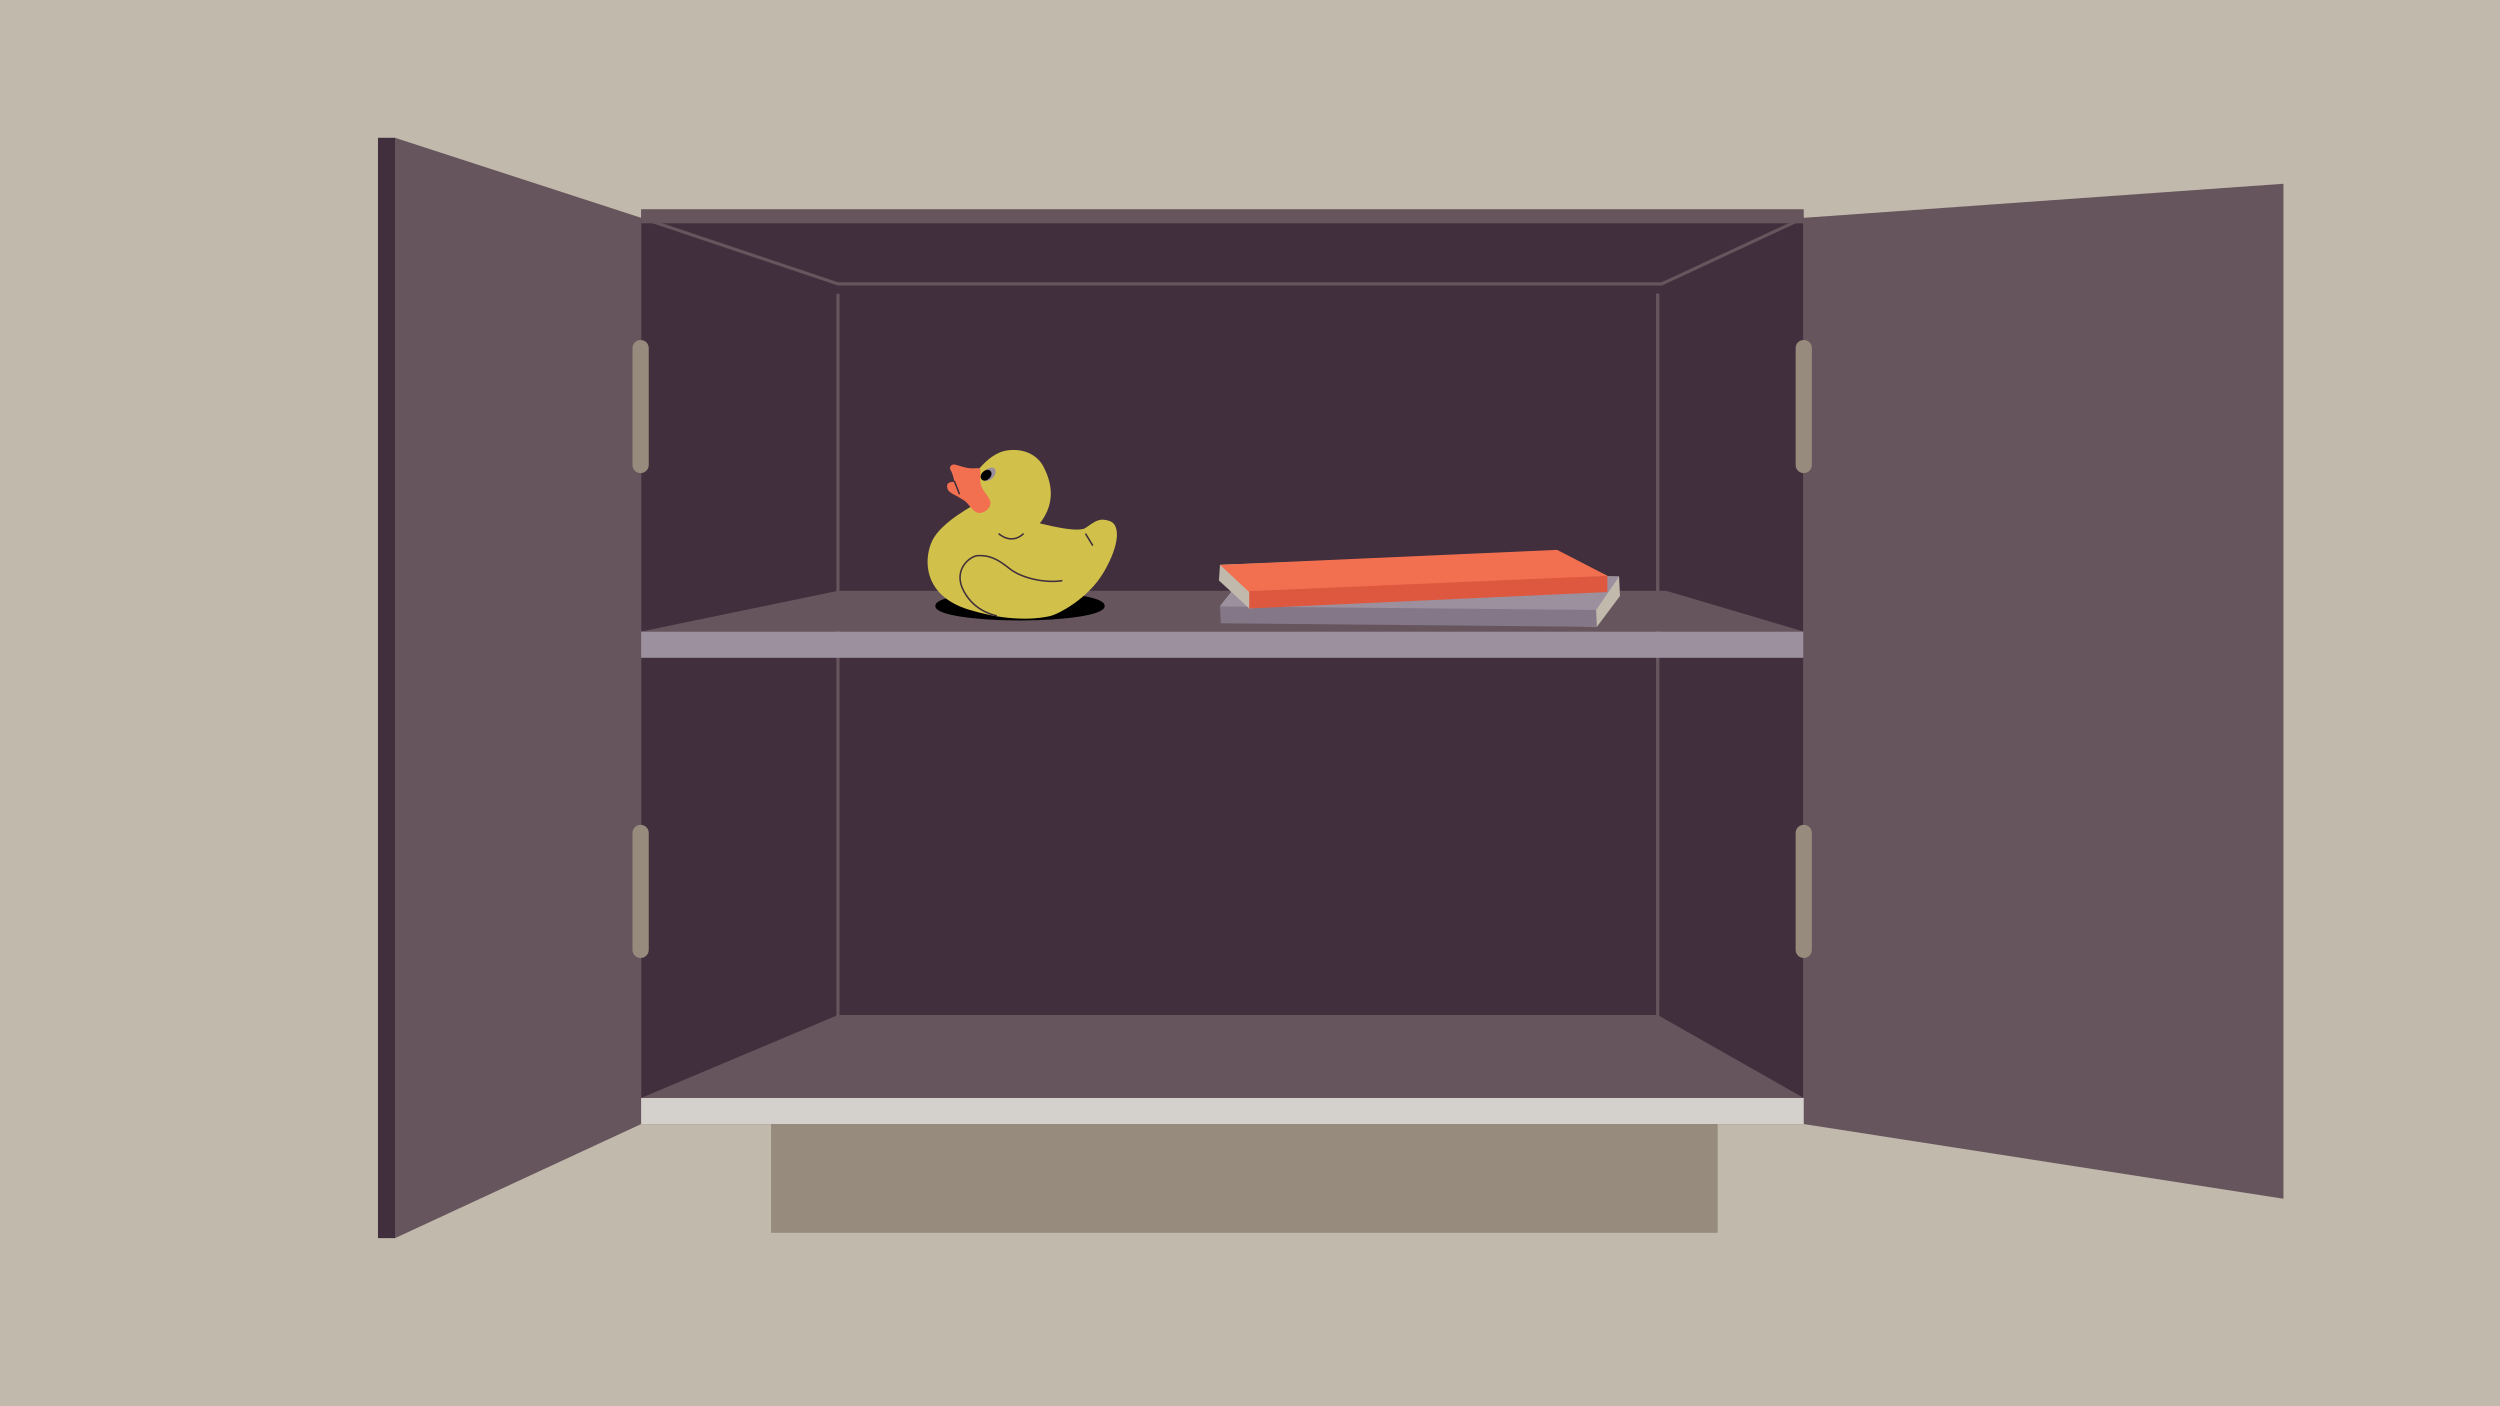 <?xml version="1.0" encoding="utf-8"?>
<!-- Generator: Adobe Illustrator 28.0.0, SVG Export Plug-In . SVG Version: 6.00 Build 0)  -->
<svg version="1.1" id="Layer_1" xmlns="http://www.w3.org/2000/svg" xmlns:xlink="http://www.w3.org/1999/xlink" x="0px" y="0px"
	 viewBox="0 0 1600 900" style="enable-background:new 0 0 1600 900;" xml:space="preserve">
<style type="text/css">
	.st0{fill:#C1B9AC;}
	.st1{fill:#968B7C;}
	.st2{fill:#412F3D;}
	.st3{fill:#66555C;}
	.st4{fill:#D4D1CC;}
	.st5{fill:none;stroke:#66555C;stroke-width:2;stroke-miterlimit:10;}
	.st6{fill:#9C8F9E;}
	.st7{stroke:#000000;stroke-width:2;stroke-linecap:round;stroke-linejoin:round;stroke-miterlimit:10;}
	.st8{fill:#D1C14A;}
	.st9{fill:#F27050;}
	.st10{fill:none;stroke:#412F3D;stroke-miterlimit:10;}
	.st11{fill:#847787;}
	.st12{fill:#DD583E;}
</style>
<rect class="st0" width="1600" height="900"/>
<rect x="493.5" y="224.8" class="st1" width="605.8" height="564.2"/>
<polygon class="st2" points="252.8,792.4 241.9,792.4 241.9,88.2 252.8,88.2 305.8,301.2 "/>
<polygon class="st3" points="410.3,719.4 252.8,792.4 252.8,88.2 410.3,139.4 "/>
<rect x="410.3" y="139.4" class="st2" width="744.1" height="580"/>
<polygon class="st3" points="1154.4,719.4 1461.4,767.2 1461.4,117.6 1154.4,139.4 "/>
<rect x="410.3" y="702.7" class="st4" width="744.1" height="16.7"/>
<polygon class="st3" points="1060.9,649.6 536.3,649.6 410.3,702.7 1154.4,702.7 "/>
<line class="st5" x1="1060.9" y1="639.4" x2="1060.9" y2="188"/>
<line class="st5" x1="536.3" y1="655.4" x2="536.3" y2="188"/>
<line class="st5" x1="1060.9" y1="655.4" x2="1060.9" y2="188"/>
<polygon class="st3" points="1066.3,378.1 536.3,378.1 410.3,404.2 1154.4,404.2 "/>
<polyline class="st5" points="1154.4,139.4 1063.5,181.7 536.3,181.7 410.3,139.4 "/>
<rect x="410.3" y="404.2" class="st6" width="743.8" height="16.8"/>
<g>
	<path class="st1" d="M410,302.8L410,302.8c-2.9,0-5.2-2.3-5.2-5.2v-74.8c0-2.9,2.3-5.2,5.2-5.2l0,0c2.9,0,5.2,2.3,5.2,5.2v74.8
		C415.2,300.4,412.9,302.8,410,302.8z"/>
	<path class="st1" d="M410,613.1L410,613.1c-2.9,0-5.2-2.3-5.2-5.2v-74.8c0-2.9,2.3-5.2,5.2-5.2l0,0c2.9,0,5.2,2.3,5.2,5.2v74.8
		C415.2,610.8,412.9,613.1,410,613.1z"/>
</g>
<g>
	<path class="st1" d="M1154.4,302.8L1154.4,302.8c-2.9,0-5.2-2.3-5.2-5.2v-74.8c0-2.9,2.3-5.2,5.2-5.2l0,0c2.9,0,5.2,2.3,5.2,5.2
		v74.8C1159.6,300.4,1157.3,302.8,1154.4,302.8z"/>
	<path class="st1" d="M1154.4,613.1L1154.4,613.1c-2.9,0-5.2-2.3-5.2-5.2v-74.8c0-2.9,2.3-5.2,5.2-5.2l0,0c2.9,0,5.2,2.3,5.2,5.2
		v74.8C1159.6,610.8,1157.3,613.1,1154.4,613.1z"/>
</g>
<rect x="410.3" y="133.9" class="st3" width="744.1" height="9"/>
<g>
	<ellipse class="st7" cx="652.8" cy="387.8" rx="53.2" ry="8.3"/>
	<path class="st8" d="M624.3,322.7c0,0-22,11.3-27.7,23.4s-5.7,35.2,23.5,44.1c29.2,8.9,47.7,5.1,52.3,4
		c4.6-1.1,23.9-10.7,34.1-28.2s10.5-30.1,3.8-32.5s-9.5,0.2-15.6,4.4c-6.1,4.2-38.6-5.5-38.6-5.5"/>
	<path class="st8" d="M625.9,333.1c0,0-7-15.3-6.4-20.4c0.5-5.1,11.8-22.4,24.8-24.4C655,286.7,664,291,668,299s10.2,23.9-6.4,40.3"
		/>
	<path class="st9" d="M617.9,320.9c3,2.7,5,7.3,8.9,7.4c3.9,0.1,8.5-4.2,6.7-8.2c-1.7-4-5.5-6.8-6-11.1c-0.5-4.3,0.7-8.9-0.8-9.3
		c-1.5-0.4-2.4,0.3-5.8,0c-3.4-0.3-6.4-1.5-9.4-2.3c-3-0.8-4.2,2-3.1,3.5s2.8,7.4,2.1,7.5c-0.7,0.1-3.6-0.1-4.2,1.7
		c-0.5,1.9-0.1,4.3,3.8,6.2C614,318.2,617.9,320.9,617.9,320.9z"/>
	<line class="st10" x1="614.1" y1="316.3" x2="610.7" y2="307.7"/>
	<ellipse transform="matrix(0.707 -0.707 0.707 0.707 -29.186 536.529)" class="st6" cx="633.1" cy="303.5" rx="5" ry="3.3"/>
	
		<ellipse transform="matrix(0.707 -0.707 0.707 0.707 -30.168 535.397)" class="st7" cx="631.2" cy="304.1" rx="2.9" ry="1.9"/>
	<path class="st10" d="M679.9,371.6c-10.5,1.8-26-1.4-33.8-7.7c-7.8-6.3-13-8.6-20.2-8.3c-5.1,0.2-16.4,9.1-9.1,22.7
		C624,392,638,394.1,638,394.1"/>
	<line class="st10" x1="694.7" y1="341.5" x2="699.4" y2="349.2"/>
	<path class="st10" d="M639.1,341.5c0,0,8,7.6,16,0"/>
</g>
<g>
	<polygon class="st0" points="1036.2,369 1036.8,381.4 1022,401.2 780.8,388.1 798.5,365.6 	"/>
	<polygon class="st6" points="1036.2,369 1021.5,390.4 1002.3,397.6 780.8,388.1 798.5,365.6 	"/>
	<polygon class="st11" points="1021.5,390.4 1022,401.2 781.3,398.9 780.8,388.1 	"/>
</g>
<g>
	<polygon class="st0" points="780.8,361.5 780.1,371.5 799.5,389.4 1028.7,368.5 992.8,353.7 	"/>
	<polygon class="st9" points="780.8,361.5 800,379.4 817.5,385.1 1028.7,368.5 996.5,351.9 	"/>
	<polygon class="st12" points="799.5,378.3 799.5,389.4 1028.7,378.9 1028.7,368.5 	"/>
</g>
</svg>
